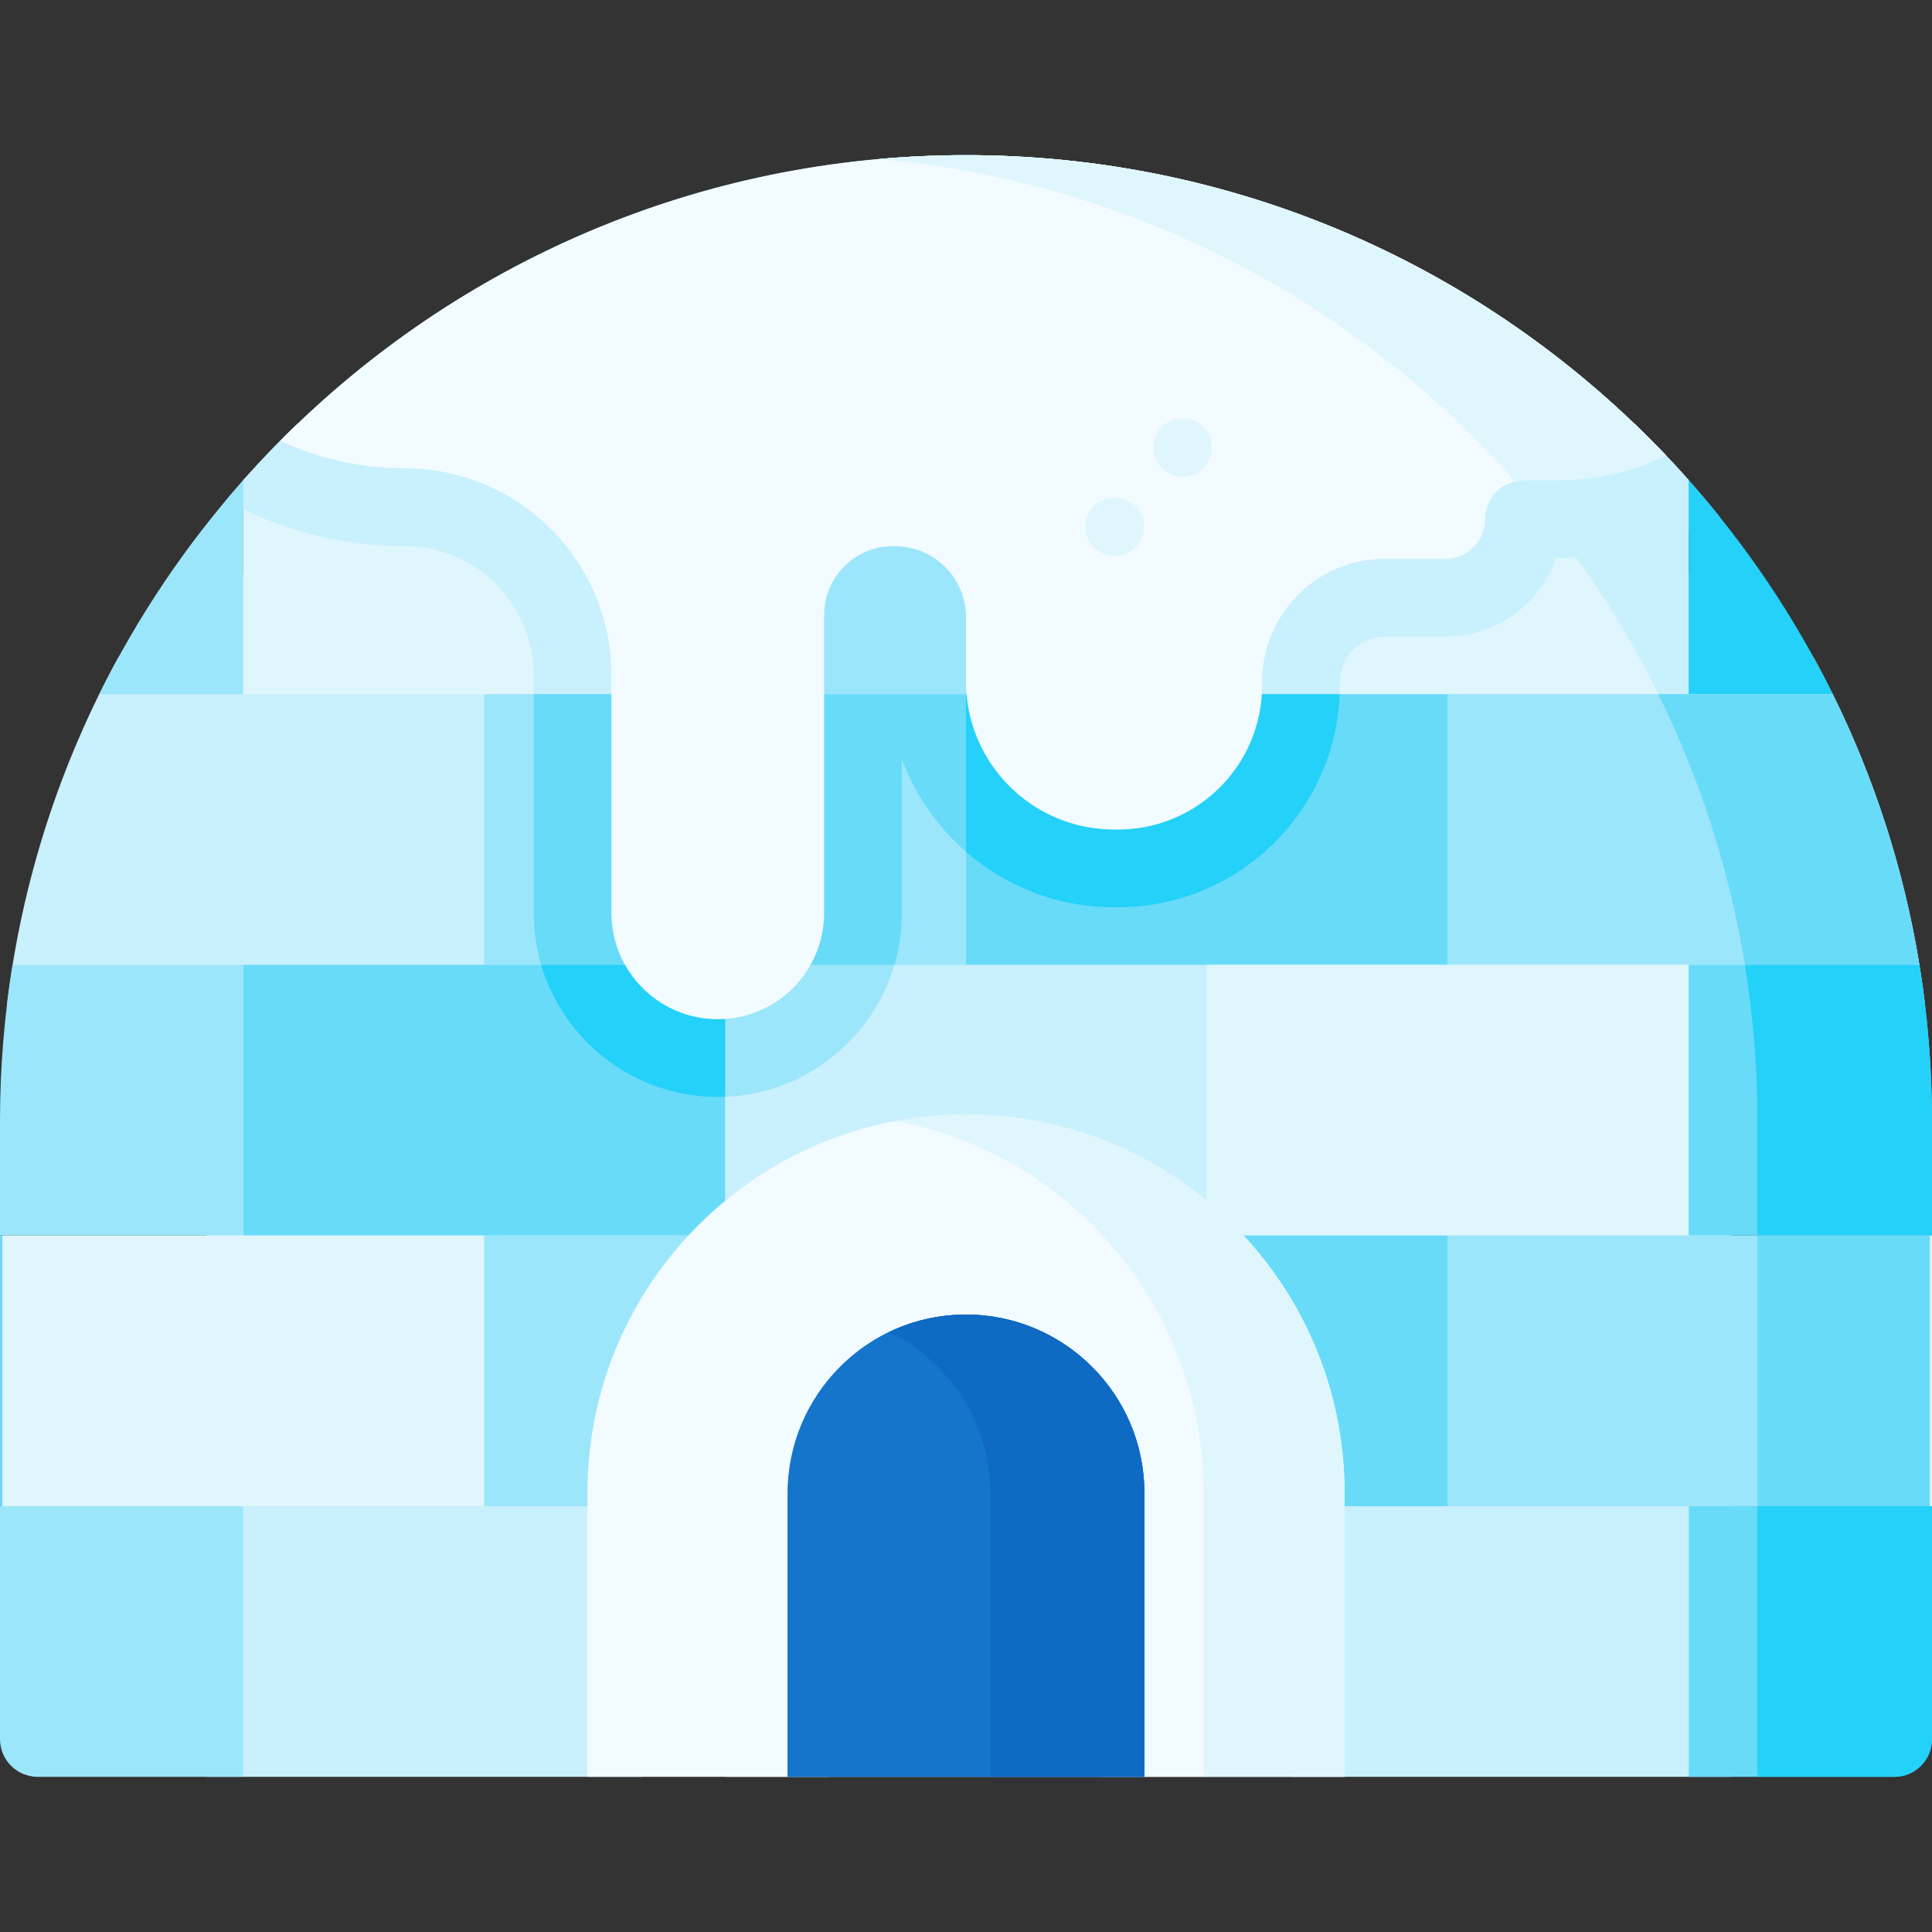 <svg id="Capa_1" enable-background="new 0 0 512 512" height="512" viewBox="0 0 512 512" width="512" xmlns="http://www.w3.org/2000/svg"><rect x="0" y="0" width="512" height="512" fill="#333333" stroke="none"/><g><g><g><path d="m510.177 266.474h-51.334v204.409h-116.864v-73.946c0-23.746-9.622-45.235-25.188-60.791-15.556-15.566-37.056-25.188-60.791-25.188-47.481 0-85.979 38.498-85.979 85.979v73.946h-115.226v-204.409h-52.972c3.946-33.131 14.227-64.325 29.587-92.325h23.385v-8.489c10.498-16.081 22.86-30.833 36.798-43.937h328.823c1.803 1.69 3.575 3.41 5.316 5.151 12.486 12.496 23.612 26.352 33.11 41.341v5.934h21.747c15.361 28.001 25.642 59.195 29.588 92.325z" fill="#c9f0fd"/><path d="m455.546 136.739-5.017 2.452c-11.754 5.738-24.374 8.653-37.519 8.653h-.587c-4.224 12.125-15.772 20.861-29.319 20.861h-16.143c-6.552 0-11.888 5.419-11.888 12.074v.886c0 32.41-26.362 58.772-58.772 58.772h-1.071c-25.806 0-47.852-16.421-56.227-39.373v40.836c0 13.032-5.068 25.291-14.289 34.501-9.189 9.22-21.448 14.299-34.501 14.299-26.898 0-48.789-21.891-48.789-48.8v-62.965c0-18.873-15.36-34.233-34.243-34.233-14.546 0-28.557-3.101-41.64-9.23l-5.81-2.72c46.955-56.021 117.46-91.635 196.269-91.635 70.691 0 134.686 28.649 181.023 74.987 6.532 6.532 12.723 13.423 18.523 20.635z" fill="#9ce6fb"/><g><g><g><path d="m64.448 399.146v71.732h-54.448c-5.523 0-10-4.477-10-10v-61.732z" fill="#9ce6fb"/><path d="m192.15 399.151h127.7v71.728h-127.7z" fill="#dff6fd"/><path d="m512 399.146v61.732c0 5.523-4.477 10-10 10h-54.448v-71.732z" fill="#68dbf9"/><path d="m465.755 399.146h46.245v61.732c0 5.523-4.477 10-10 10h-36.245z" fill="#24d1f8"/></g><g><path d="m64.489 127.24v56.732h-38.188c10.188-20.634 23.065-39.703 38.188-56.732z" fill="#9ce6fb"/><path d="m192.16 112.241v71.732h-127.671v-56.733c4.605-5.192 9.426-10.199 14.433-14.999z" fill="#dff6fd"/><path d="m78.922 112.241h113.238v71.732h-50.736v-5.038c0-18.873-15.36-34.233-34.243-34.233-14.546 0-28.557-3.101-41.64-9.23l-1.051-.494v-7.737c4.604-5.193 9.425-10.199 14.432-15z" fill="#c9f0fd"/><path d="m447.511 127.24v56.732h-127.671v-71.732h113.237c1.329 1.277 2.648 2.565 3.946 3.863 3.606 3.607 7.109 7.315 10.488 11.137z" fill="#dff6fd"/><path d="m447.511 127.24v56.732h-8.056c-12.465-25.26-28.979-48.161-48.686-67.868-1.298-1.298-2.617-2.586-3.946-3.863h46.255c1.329 1.277 2.648 2.565 3.946 3.863 3.605 3.606 7.108 7.314 10.487 11.136z" fill="#c9f0fd"/><path d="m447.511 127.24v13.341c-10.889 4.821-22.468 7.263-34.501 7.263h-.587c-4.224 12.125-15.772 20.861-29.319 20.861h-16.143c-6.552 0-11.888 5.419-11.888 12.074v.886c0 .773-.01 1.545-.052 2.308h-35.181v-71.732h113.237c1.329 1.277 2.648 2.565 3.946 3.863 3.606 3.606 7.109 7.314 10.488 11.136z" fill="#c9f0fd"/><path d="m485.699 183.972h-38.189v-56.732c15.124 17.029 28.001 36.098 38.189 56.732z" fill="#24d1f8"/></g><g><path d="m128.319 183.972h127.681v71.721h-127.681z" fill="#9ce6fb"/><path d="m256 183.972v41.764c-7.582-6.593-13.495-15.061-16.998-24.673v40.837c0 4.739-.67 9.375-1.968 13.794h-93.623c-1.298-4.378-1.988-9.004-1.988-13.794v-57.927h114.577z" fill="#68dbf9"/><path d="m256 183.972h127.681v71.721h-127.681z" fill="#68dbf9"/><path d="m355.021 183.972c-1.205 31.348-27.083 56.464-58.72 56.464h-1.071c-14.999 0-28.721-5.542-39.229-14.701v-41.764h99.02z" fill="#24d1f8"/><path d="m508.662 255.694h-124.981v-71.721h102.019c10.992 22.272 18.842 46.368 22.962 71.721z" fill="#9ce6fb"/><path d="m508.662 255.694h-46.245c-4.121-25.353-11.971-49.449-22.963-71.721h46.245c10.993 22.272 18.843 46.368 22.963 71.721z" fill="#68dbf9"/></g><g><path d="m64.489 255.694v71.732h-64.489v-30.308c0-14.103 1.143-27.939 3.338-41.424z" fill="#9ce6fb"/><path d="m64.489 255.694h127.67v71.732h-127.67z" fill="#68dbf9"/><path d="m143.412 255.694h48.748v34.964c-.649.031-1.298.041-1.947.041-22.108 0-40.837-14.793-46.801-35.005z" fill="#24d1f8"/><path d="m319.838 255.695h127.676v71.728h-127.676z" fill="#dff6fd"/><path d="m512 297.117v30.308h-64.489v-71.732h61.152c2.194 13.486 3.337 27.321 3.337 41.424z" fill="#68dbf9"/><path d="m512 297.117v30.308h-46.245v-30.308c0-14.103-1.143-27.939-3.338-41.424h46.245c2.195 13.486 3.338 27.321 3.338 41.424z" fill="#24d1f8"/></g><g><path d="m0 327.425h.598v71.721h-.598z" fill="#68dbf9"/><path d="m.6 327.423h127.7v71.728h-127.7z" fill="#dff6fd"/><path d="m205.408 327.42c-21.448 15.638-35.387 40.95-35.387 69.517v2.215h-41.722v-71.732z" fill="#9ce6fb"/><path d="m383.701 327.42v71.732h-41.722v-2.215c0-23.746-9.622-45.235-25.188-60.791-3.163-3.163-6.573-6.088-10.199-8.726z" fill="#68dbf9"/><path d="m383.701 327.425h127.701v71.721h-127.701z" fill="#9ce6fb"/><path d="m465.755 327.425h45.647v71.721h-45.647z" fill="#68dbf9"/><path d="m441.484 120.678c-8.602 4.203-18.265 6.562-28.474 6.562h-9.045c-.845 0-1.669.103-2.452.288-3.461-3.925-7.046-7.726-10.745-11.425-41.207-41.228-96.425-68.456-157.886-73.957 7.613-.68 15.329-1.03 23.117-1.03 70.691 0 134.686 28.649 181.023 74.987 1.505 1.505 2.999 3.03 4.462 4.575z" fill="#c9f0fd"/><path d="m511.402 327.425h.598v71.721h-.598z" fill="#dff6fd"/></g></g></g><path d="m356.329 395.638v75.244h-64.221v-75.007c0-9.972-4.038-18.997-10.58-25.528-6.531-6.542-15.556-10.58-25.528-10.58-19.944 0-36.108 16.164-36.108 36.108v75.007h-64.222v-75.244c0-55.403 44.926-100.319 100.329-100.319 27.702 0 52.786 11.229 70.938 29.381 18.163 18.162 29.392 43.237 29.392 70.938z" fill="#f2fbff"/><path d="m356.329 395.644v75.234h-37.365v-75.234c0-27.702-11.229-52.787-29.381-70.949-13.98-13.969-32.049-23.838-52.261-27.64 6.047-1.143 12.29-1.741 18.677-1.741 27.702 0 52.786 11.229 70.938 29.381 18.163 18.162 29.392 43.247 29.392 70.949z" fill="#dff6fd"/><path d="m208.732 470.878v-75.236c0-26.064 21.205-47.269 47.268-47.269s47.268 21.205 47.268 47.269v75.236z" fill="#1475cb"/><path d="m208.732 470.878v-74.598c0-23.872 17.481-44.54 41.165-47.522 28.773-3.623 53.371 18.812 53.371 46.884v75.236z" fill="#1475cb"/><path d="m303.265 395.642v75.236h-40.85v-75.236c0-18.757-10.985-34.985-26.846-42.622 6.195-2.969 13.124-4.643 20.431-4.643 26.064 0 47.265 21.201 47.265 47.265z" fill="#0e6ac2"/></g></g><path d="m441.484 120.678c-8.602 4.203-18.265 6.562-28.474 6.562h-9.045c-2.884 0-5.491 1.164-7.386 3.06-1.885 1.885-3.049 4.492-3.049 7.376 0 5.759-4.667 10.425-10.425 10.425h-16.143c-17.946 0-32.492 14.546-32.492 32.677v.886c0 21.078-17.091 38.168-38.168 38.168h-1.071c-21.665 0-39.229-17.565-39.229-39.24v-17.05c0-10.384-8.417-18.801-18.893-18.801h-.474c-10.075 0-18.234 8.169-18.234 18.245v78.914c0 7.778-3.152 14.835-8.252 19.934-5.099 5.11-12.146 8.262-19.934 8.262-15.566 0-28.186-12.62-28.186-28.196v-62.965c0-30.287-24.56-54.837-54.847-54.837-11.765 0-22.911-2.606-32.904-7.283 46.377-46.75 110.67-75.698 181.722-75.698 70.691 0 134.686 28.649 181.023 74.987 1.504 1.504 2.998 3.029 4.461 4.574z" fill="#f2fbff"/><path d="m441.484 120.678c-8.602 4.203-18.265 6.562-28.474 6.562h-9.045c-.845 0-1.669.103-2.452.288-3.461-3.925-7.046-7.726-10.745-11.425-41.207-41.228-96.425-68.456-157.886-73.957 7.613-.68 15.329-1.03 23.117-1.03 70.691 0 134.686 28.649 181.023 74.987 1.505 1.505 2.999 3.03 4.462 4.575z" fill="#dff6fd"/><g id="XMLID_229_"><path d="m313.454 126.331c-.013 0-.025 0-.037 0l-.107-.001c-4.267-.02-7.71-3.495-7.69-7.763.02-4.255 3.476-7.69 7.725-7.69h.037l.107.001c4.267.02 7.71 3.495 7.69 7.763-.02 4.255-3.475 7.69-7.725 7.69z" fill="#dff6fd"/></g><g id="XMLID_230_"><path d="m295.49 147.316h-.107c-4.267 0-7.726-3.459-7.726-7.726s3.459-7.726 7.726-7.726h.107c4.267 0 7.726 3.459 7.726 7.726.001 4.266-3.458 7.726-7.726 7.726z" fill="#dff6fd"/></g></g></svg>